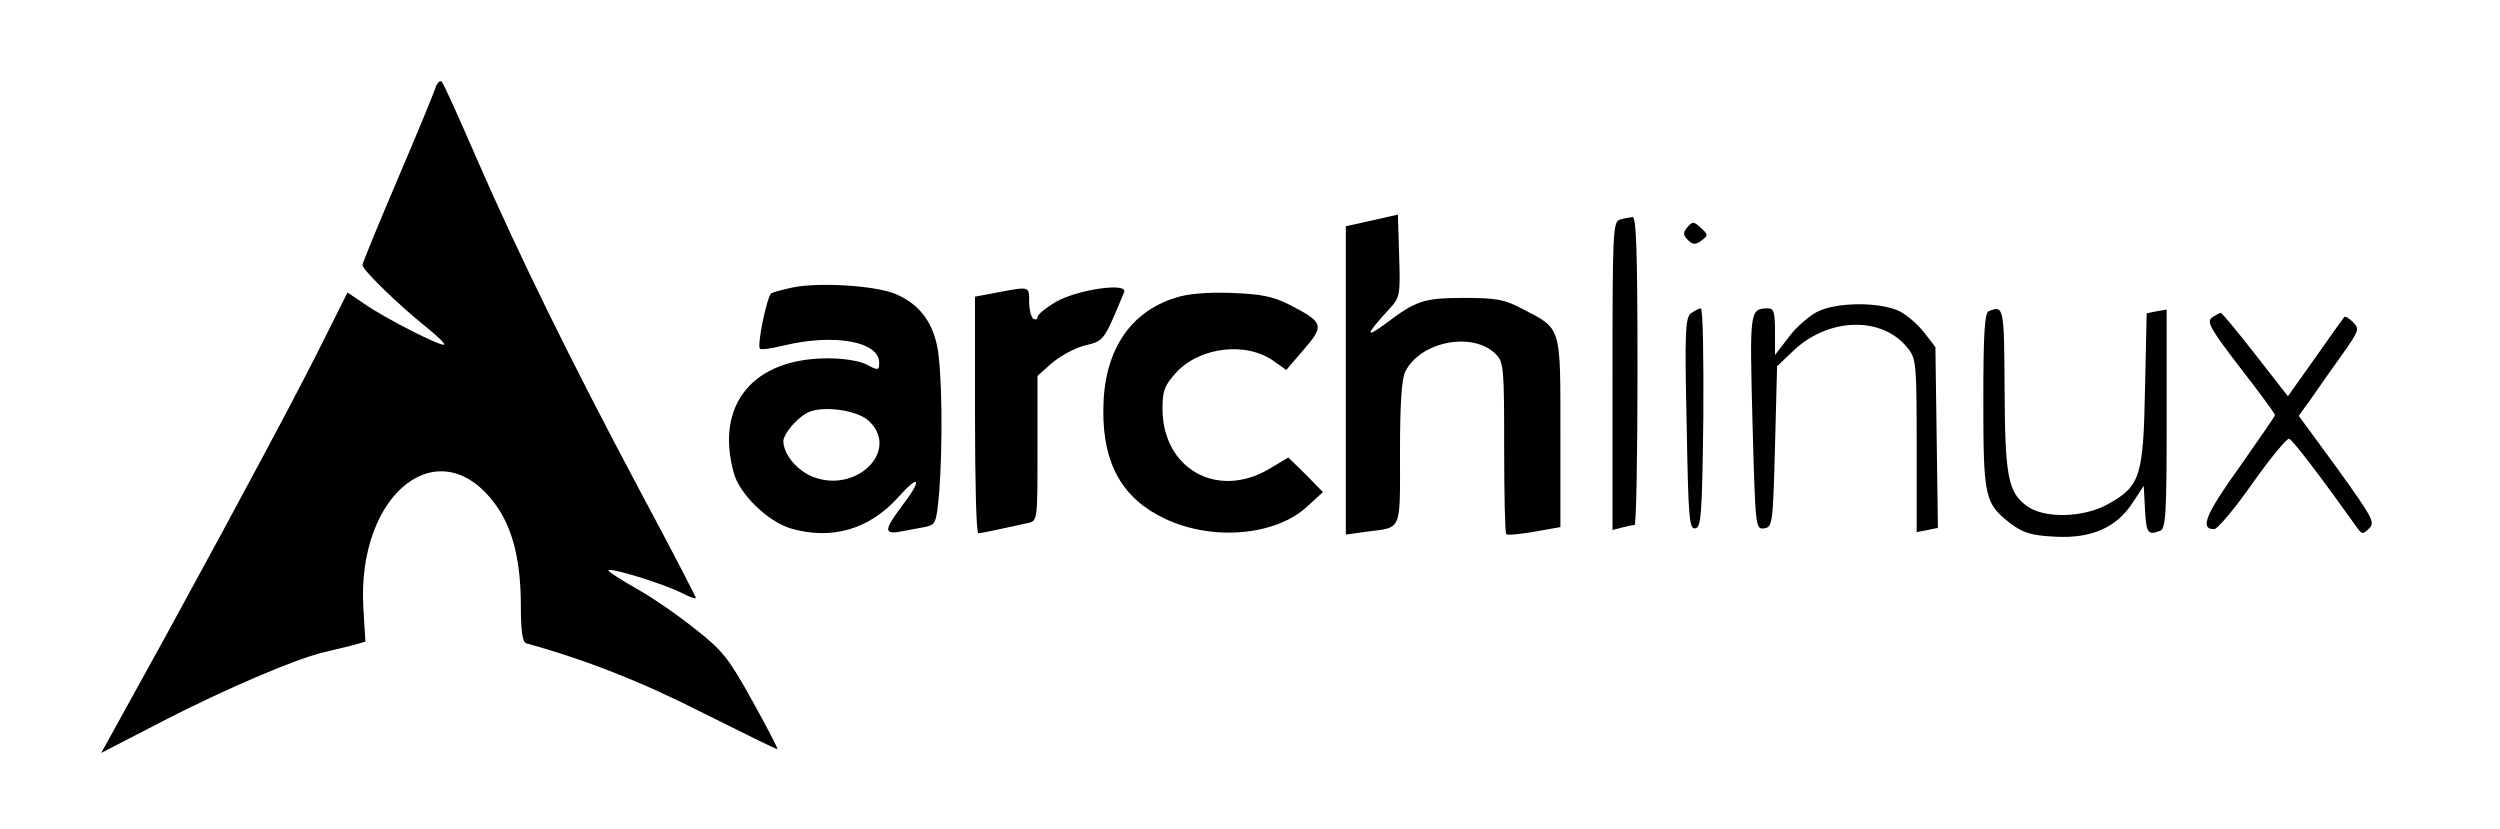 <?xml version="1.0" standalone="no"?>
<!DOCTYPE svg PUBLIC "-//W3C//DTD SVG 20010904//EN"
 "http://www.w3.org/TR/2001/REC-SVG-20010904/DTD/svg10.dtd">
<svg version="1.0" xmlns="http://www.w3.org/2000/svg"
 width="600pt" height="199pt" viewBox="0 0 600 199"
 preserveAspectRatio="xMidYMid meet">

<g transform="translate(0,199) scale(0.1,-0.1)"
fill="#000000" stroke="none">
<path d="M1045 1779 c-4 -13 -45 -112 -91 -220 -46 -108 -84 -200 -84 -205 0
-12 88 -97 153 -149 26 -21 46 -40 43 -42 -6 -6 -142 63 -192 98 l-40 27 -48
-96 c-64 -130 -202 -388 -388 -728 l-155 -281 153 79 c144 74 312 146 379 162
17 4 46 11 66 16 l36 10 -5 81 c-16 279 187 434 320 244 39 -55 58 -133 58
-238 0 -61 4 -89 13 -91 142 -39 279 -93 426 -168 96 -48 175 -87 177 -86 1 2
-26 54 -61 117 -56 101 -70 119 -136 171 -40 32 -103 76 -141 97 -37 21 -68
41 -68 44 0 9 136 -33 178 -55 17 -9 32 -14 32 -11 0 3 -59 117 -132 253 -172
323 -295 575 -392 797 -43 99 -81 184 -86 189 -4 4 -11 -3 -15 -15z"/>
<path d="M3293 1461 l-63 -14 0 -370 0 -370 50 7 c86 11 80 -2 80 190 0 116 4
179 13 195 37 72 162 96 217 41 19 -19 20 -34 20 -223 0 -112 2 -206 5 -209 3
-3 33 0 68 6 l62 11 0 227 c0 257 3 248 -90 296 -43 23 -62 27 -140 27 -98 0
-116 -6 -190 -62 -50 -37 -47 -26 7 33 28 30 29 33 26 130 l-3 99 -62 -14z"/>
<path d="M3888 1463 c-17 -4 -18 -31 -18 -375 l0 -370 23 6 c12 3 25 6 30 6 4
0 7 167 7 370 0 290 -3 370 -12 369 -7 -1 -21 -3 -30 -6z"/>
<path d="M4050 1445 c-11 -13 -11 -19 1 -31 12 -12 18 -12 33 -1 16 12 16 14
-2 30 -17 16 -20 16 -32 2z"/>
<path d="M1902 1300 c-23 -5 -46 -11 -51 -14 -10 -7 -35 -126 -27 -133 3 -3
29 1 58 8 121 29 228 9 228 -41 0 -19 -2 -20 -30 -5 -17 9 -55 15 -93 15 -180
0 -271 -111 -226 -275 14 -51 81 -116 136 -133 98 -29 190 -3 260 76 51 57 57
42 8 -22 -43 -57 -44 -69 -5 -62 17 3 43 8 59 11 27 6 28 8 35 82 9 117 7 296
-5 353 -13 62 -46 102 -101 125 -50 20 -184 28 -246 15z m183 -320 c76 -71
-30 -176 -135 -134 -39 16 -70 55 -70 86 1 16 29 51 55 66 33 20 121 9 150
-18z"/>
<path d="M2393 1288 l-53 -10 0 -284 c0 -156 3 -284 8 -284 6 0 56 11 120 25
22 5 22 7 22 179 l0 174 35 31 c20 17 55 36 79 42 46 11 45 10 94 128 9 24
-113 6 -165 -24 -23 -14 -43 -30 -43 -36 0 -6 -4 -7 -10 -4 -5 3 -10 22 -10
41 0 37 2 37 -77 22z"/>
<path d="M2820 1275 c-111 -35 -172 -131 -172 -270 -1 -129 46 -212 148 -260
114 -54 266 -41 342 30 l37 34 -41 42 -42 41 -47 -28 c-125 -73 -255 2 -255
145 0 44 5 56 33 87 57 62 170 75 236 26 l28 -20 42 49 c50 58 48 65 -33 107
-42 21 -67 26 -141 29 -59 2 -106 -2 -135 -12z"/>
<path d="M4360 1241 c-19 -10 -50 -37 -67 -60 l-33 -43 0 56 c0 47 -3 56 -17
56 -44 -1 -44 -4 -37 -274 7 -253 7 -257 28 -254 20 3 21 10 26 196 l5 193 41
39 c85 79 213 81 273 4 20 -25 21 -39 21 -234 l0 -207 26 5 25 5 -3 217 -3
217 -27 35 c-15 19 -42 43 -61 52 -49 22 -152 21 -197 -3z"/>
<path d="M4058 1238 c-13 -11 -15 -45 -10 -266 4 -226 6 -253 21 -250 14 3 16
33 19 266 1 144 -1 262 -6 262 -4 0 -15 -6 -24 -12z"/>
<path d="M4773 1243 c-10 -3 -13 -56 -13 -214 0 -234 3 -247 66 -296 30 -22
49 -28 105 -31 87 -5 148 21 187 81 l27 41 3 -57 c3 -57 7 -62 36 -51 14 5 16
39 16 269 l0 262 -24 -4 -24 -5 -4 -182 c-4 -209 -11 -233 -89 -276 -59 -33
-154 -35 -195 -4 -45 33 -52 71 -53 282 -1 196 -2 200 -38 185z"/>
<path d="M5309 1228 c-14 -10 -5 -26 67 -120 46 -59 84 -111 84 -114 0 -3 -39
-59 -86 -126 -81 -113 -95 -148 -60 -148 8 0 50 50 92 110 43 61 83 109 88
107 9 -3 83 -101 162 -212 13 -18 15 -18 30 -3 15 14 8 26 -76 143 l-93 127
33 46 c18 26 51 73 74 105 38 54 39 58 23 74 -9 9 -18 15 -21 12 -2 -2 -33
-46 -69 -97 l-66 -93 -78 100 c-43 55 -80 100 -83 100 -3 0 -12 -5 -21 -11z"/>
</g>
</svg>

